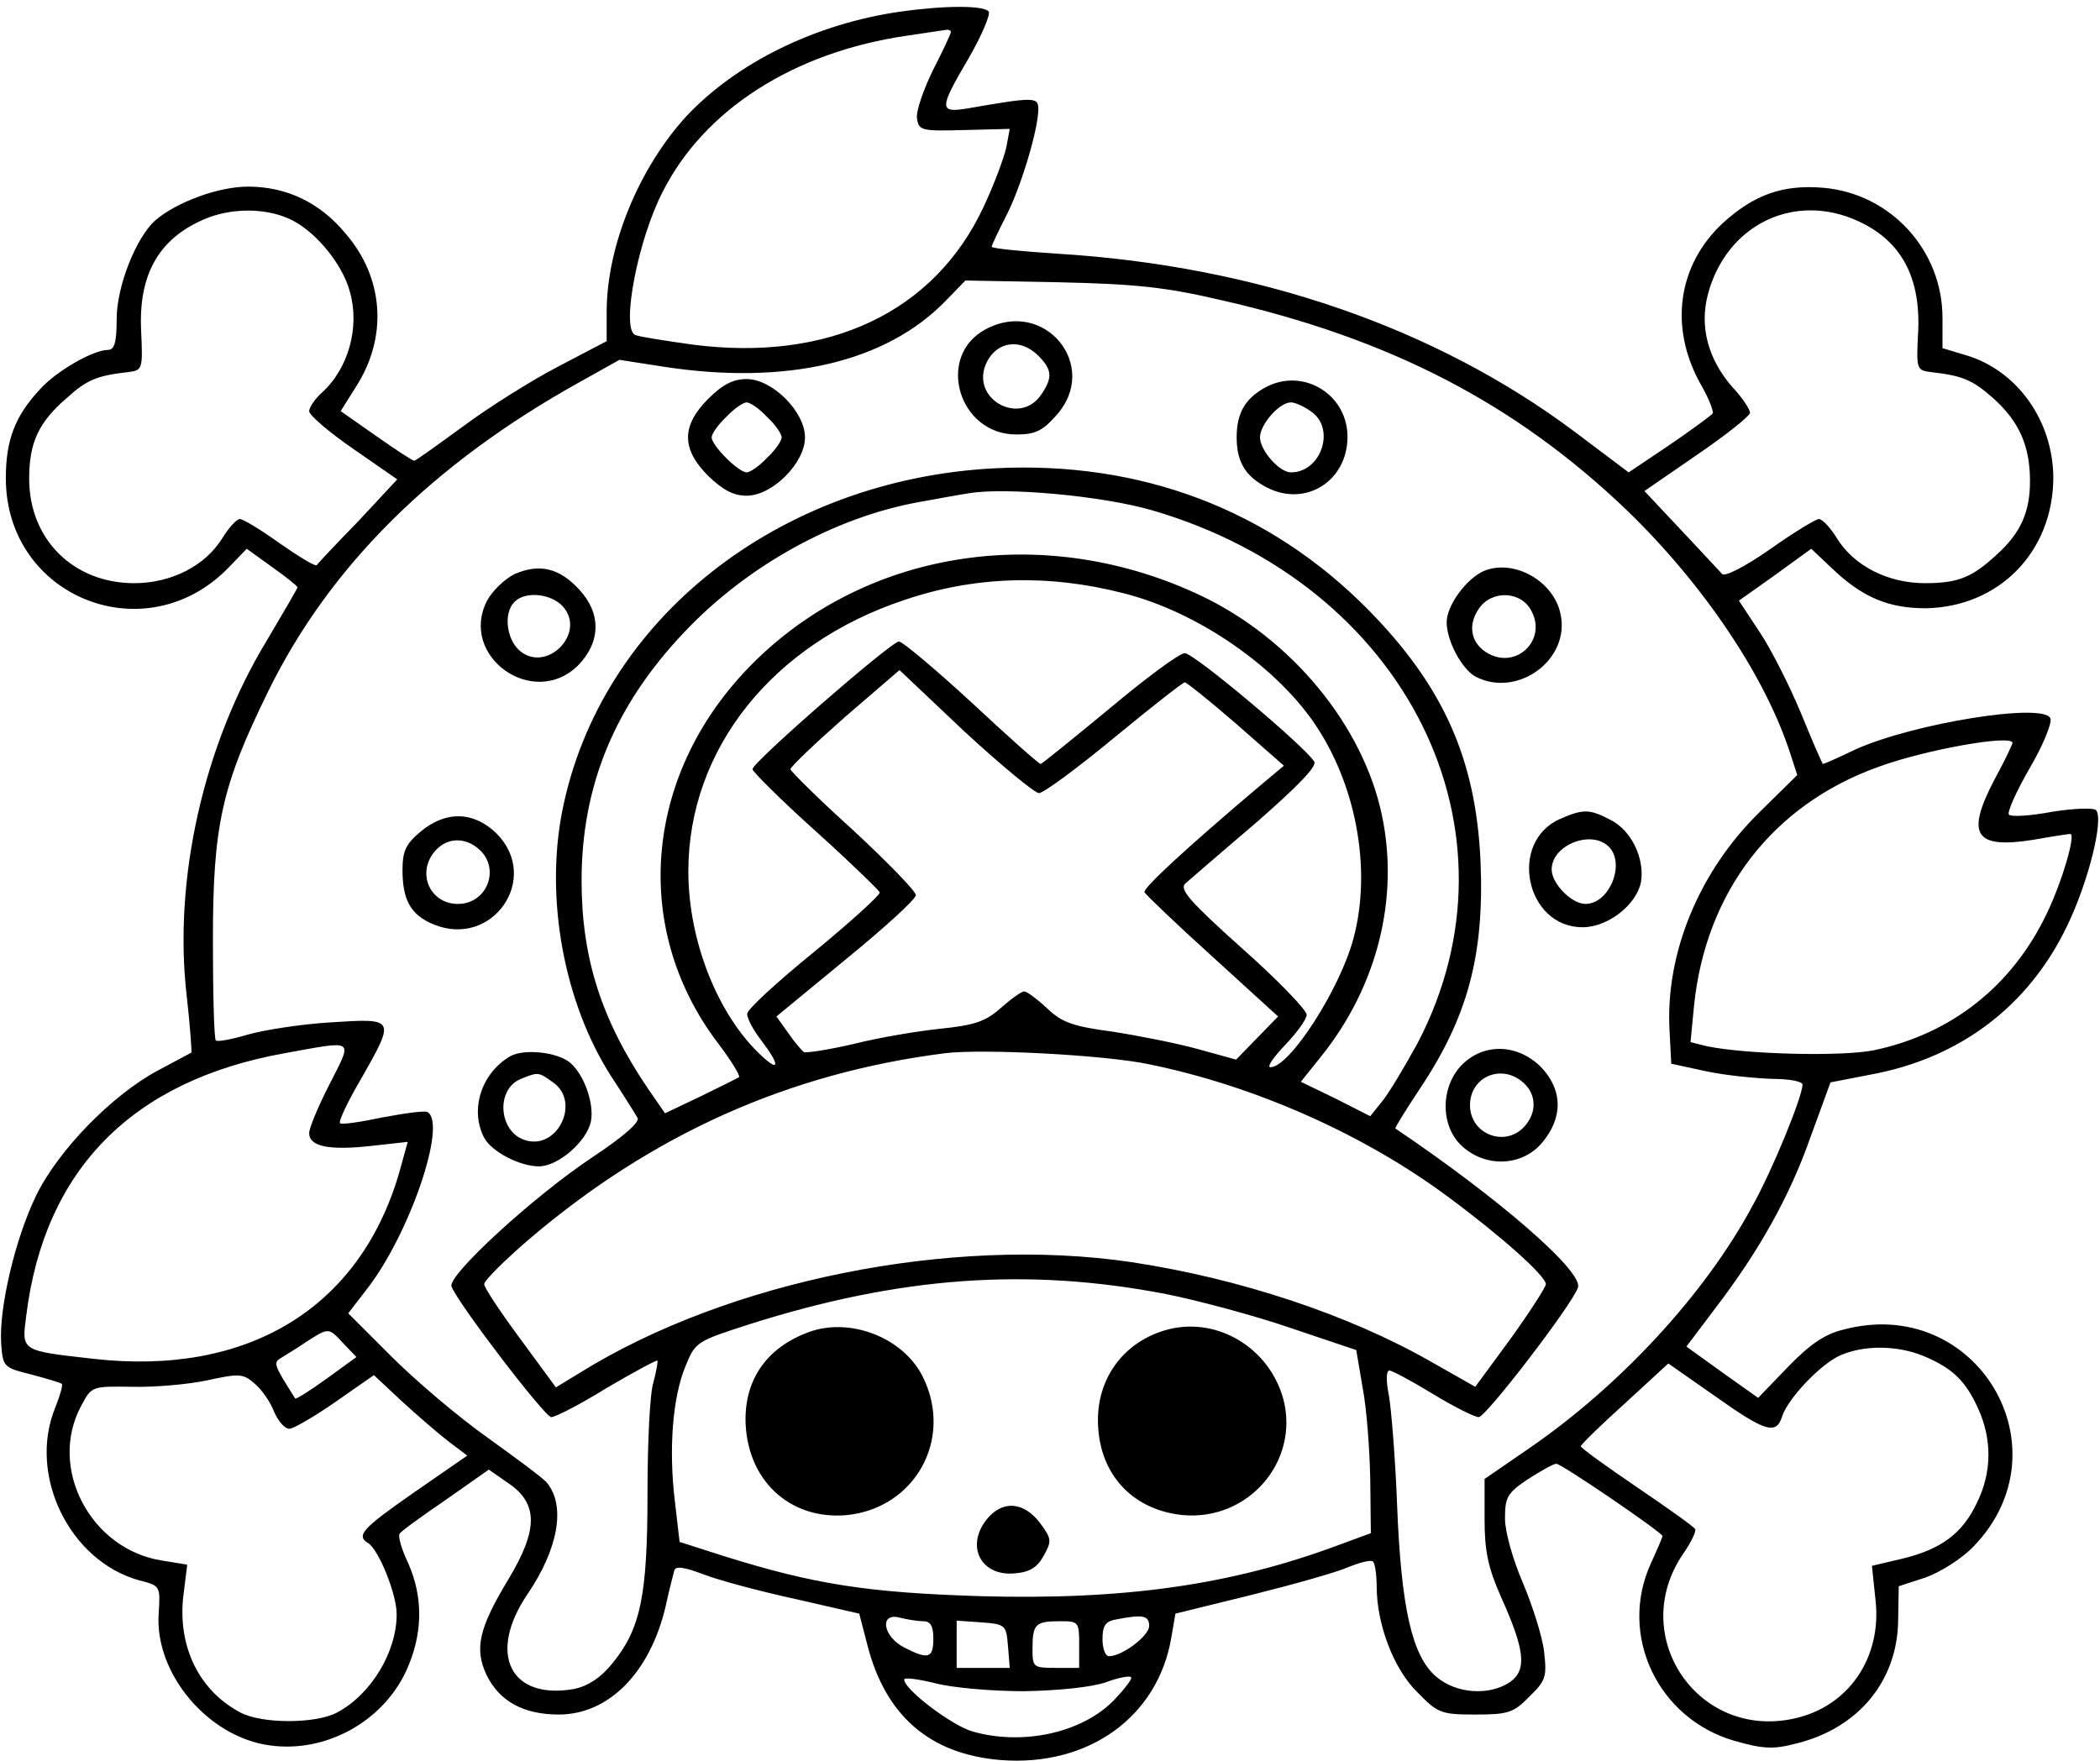 <?xml version="1.0" standalone="no"?>
<!DOCTYPE svg PUBLIC "-//W3C//DTD SVG 20010904//EN"
 "http://www.w3.org/TR/2001/REC-SVG-20010904/DTD/svg10.dtd">
<svg version="1.0" xmlns="http://www.w3.org/2000/svg"
 width="360pt" height="302pt" viewBox="0 0 360 302"
 preserveAspectRatio="xMidYMid meet">

<g transform="translate(0,302) scale(0.1,-0.1)"
fill="#000000" stroke="none">
<path d="M1543 3000 c-146 -21 -281 -88 -367 -180 -81 -89 -136 -222 -136
-335 l0 -50 -84 -44 c-46 -24 -119 -70 -162 -102 -44 -32 -81 -59 -84 -59 -3
0 -32 19 -66 43 l-60 42 27 43 c54 85 47 186 -19 262 -44 53 -101 80 -167 80
-51 0 -123 -27 -159 -58 -33 -30 -66 -113 -66 -169 0 -41 -4 -53 -15 -53 -25
0 -88 -36 -116 -67 -43 -46 -59 -87 -59 -153 0 -205 242 -301 384 -151 l29 30
43 -31 c24 -17 44 -33 44 -35 0 -2 -24 -43 -53 -92 -108 -178 -160 -409 -137
-608 6 -53 9 -97 8 -98 -2 -1 -28 -15 -58 -31 -78 -42 -170 -136 -208 -214
-36 -74 -64 -193 -60 -254 3 -40 4 -41 52 -53 26 -7 50 -14 52 -16 2 -2 -3
-20 -11 -40 -48 -116 24 -264 144 -297 36 -9 36 -10 33 -57 -7 -103 85 -212
191 -226 95 -13 192 40 233 127 29 63 30 126 4 185 -11 23 -18 46 -15 51 2 4
38 30 79 58 l74 52 33 -23 c52 -35 52 -80 0 -166 -50 -83 -58 -118 -37 -163
22 -45 63 -68 124 -68 85 0 156 71 183 185 6 28 13 55 15 62 2 8 17 6 51 -7
26 -10 97 -29 157 -42 l109 -25 14 -54 c31 -121 107 -187 228 -197 151 -12
270 74 293 210 l7 41 130 32 c72 18 147 39 167 48 20 8 39 13 42 9 3 -3 6 -22
6 -42 0 -65 29 -142 70 -182 35 -36 41 -38 100 -38 55 0 65 3 92 31 28 27 30
34 25 77 -3 26 -20 79 -36 117 -17 39 -31 88 -31 111 0 37 4 44 40 68 22 14
43 26 48 26 9 0 182 -118 182 -124 0 -2 -9 -23 -20 -47 -56 -123 12 -266 143
-304 49 -14 67 -15 105 -5 108 26 175 108 176 212 l1 58 46 15 c25 9 62 32 82
53 163 168 5 433 -223 372 -33 -8 -58 -26 -95 -64 l-51 -53 -62 44 -61 44 49
65 c75 98 128 192 164 295 l34 93 67 13 c155 28 273 118 339 256 37 77 63 184
49 198 -4 4 -38 3 -75 -3 -37 -7 -70 -9 -74 -5 -4 3 12 39 35 79 23 39 39 78
36 86 -10 28 -234 -8 -334 -53 -29 -14 -54 -25 -56 -25 -1 0 -18 39 -38 88
-20 48 -52 111 -71 139 l-35 53 62 44 62 45 35 -33 c52 -50 97 -69 161 -69
126 2 219 97 219 225 -1 97 -62 183 -150 209 l-40 12 0 52 c0 116 -89 213
-204 223 -70 6 -119 -12 -172 -60 -78 -72 -93 -179 -39 -276 14 -24 23 -47 21
-51 -2 -3 -36 -28 -74 -54 l-70 -47 -93 70 c-238 178 -544 284 -886 305 -62 4
-113 9 -113 12 0 2 11 26 25 53 26 51 55 149 55 183 0 21 -7 21 -122 1 -49 -8
-48 0 3 87 22 38 37 74 34 79 -7 11 -75 11 -152 0z m87 -35 c0 -3 -14 -33 -31
-66 -16 -33 -29 -70 -27 -82 3 -21 8 -22 81 -20 l78 2 -6 -32 c-4 -18 -21 -64
-39 -102 -84 -180 -265 -266 -498 -236 -50 7 -95 14 -100 17 -23 14 6 164 48
245 71 141 225 240 420 268 32 5 62 9 67 10 4 0 7 -1 7 -4z m-1137 -319 c44
-18 94 -77 107 -127 17 -61 -3 -132 -49 -173 -12 -11 -21 -25 -21 -31 0 -7 34
-36 76 -65 l75 -52 -67 -72 c-38 -39 -70 -73 -71 -75 -2 -3 -30 14 -63 37 -32
23 -63 42 -69 42 -5 0 -19 -15 -30 -33 -29 -47 -87 -77 -151 -77 -104 0 -180
75 -180 179 0 62 16 97 65 139 34 31 52 38 105 44 24 3 25 5 22 69 -5 97 29
159 108 193 44 19 101 20 143 2z m2692 -5 c75 -34 109 -98 103 -195 -3 -59 -2
-61 22 -64 53 -6 71 -13 106 -44 45 -40 64 -82 64 -143 0 -53 -16 -89 -57
-126 -42 -39 -66 -49 -123 -49 -64 0 -122 30 -151 77 -11 18 -25 33 -31 33 -5
0 -43 -23 -84 -52 -43 -30 -78 -48 -82 -42 -5 5 -36 39 -71 76 l-62 66 90 62
c50 34 91 67 91 72 0 6 -13 26 -30 44 -42 48 -57 104 -42 160 32 119 148 175
257 125z m-1090 -136 c289 -66 503 -177 695 -361 130 -126 236 -283 279 -416
l12 -37 -65 -64 c-103 -101 -161 -241 -154 -373 l3 -58 60 -13 c33 -7 84 -12
113 -13 28 0 52 -4 52 -10 0 -20 -52 -148 -87 -210 -81 -150 -225 -305 -378
-411 l-80 -55 0 -69 c0 -55 6 -83 28 -133 41 -91 45 -125 16 -146 -35 -24 -92
-21 -127 9 -41 35 -60 116 -67 295 -3 80 -10 164 -14 187 -5 25 -5 43 1 43 4
0 38 -18 74 -40 36 -22 72 -40 79 -40 12 0 159 191 170 222 10 27 -135 153
-313 273 -1 1 18 32 42 68 82 123 111 229 104 391 -8 175 -64 300 -193 431
-169 171 -389 255 -640 242 -371 -19 -676 -260 -741 -587 -30 -151 3 -330 84
-456 21 -32 41 -64 45 -71 4 -7 -24 -32 -77 -67 -102 -68 -249 -203 -242 -222
11 -29 160 -224 171 -224 7 0 50 22 95 50 46 27 85 48 87 47 1 -2 -2 -19 -7
-38 -6 -18 -10 -104 -10 -190 0 -176 -12 -232 -60 -291 -20 -25 -42 -39 -65
-44 -110 -20 -150 60 -81 162 53 78 66 151 34 191 -5 7 -51 41 -101 77 -51 36
-125 99 -166 140 l-74 74 30 39 c74 93 140 286 106 306 -5 3 -39 -2 -77 -9
-38 -8 -71 -13 -73 -10 -3 3 13 37 36 76 59 104 59 104 -51 97 -51 -3 -115
-13 -143 -21 -27 -8 -52 -13 -55 -10 -3 3 -5 81 -5 172 0 197 15 264 95 427
105 214 282 390 534 530 l68 38 77 -12 c210 -32 380 8 482 113 l34 35 160 -3
c131 -3 182 -8 280 -31z m-120 -360 c436 -127 646 -549 455 -914 -23 -42 -50
-87 -61 -100 l-20 -25 -59 30 -60 29 36 45 c95 119 133 270 103 412 -32 153
-154 302 -309 376 -264 126 -569 82 -766 -112 -189 -186 -215 -455 -63 -655
22 -29 38 -55 36 -58 -3 -2 -33 -17 -66 -33 l-61 -29 -29 42 c-80 118 -114
224 -114 357 0 163 57 301 177 427 107 113 257 196 401 222 33 6 71 13 85 15
62 11 229 -4 315 -29z m-50 -142 c129 -32 268 -129 334 -232 68 -105 92 -247
61 -361 -23 -86 -109 -220 -142 -220 -7 0 5 17 25 38 20 21 37 44 37 52 0 8
-50 60 -111 114 -88 79 -108 101 -97 111 7 6 61 53 121 104 72 63 105 97 100
105 -16 26 -206 186 -222 186 -9 0 -67 -43 -129 -95 -63 -52 -116 -95 -118
-95 -3 0 -56 47 -118 105 -63 58 -119 105 -125 105 -13 0 -251 -207 -251 -219
0 -4 48 -52 108 -106 59 -53 108 -101 110 -105 2 -4 -49 -50 -112 -102 -63
-51 -115 -99 -115 -106 -1 -7 10 -28 24 -46 32 -42 32 -56 0 -26 -75 70 -125
197 -125 316 0 209 144 390 370 465 120 41 246 45 375 12z m-144 -343 c8 0 66
43 129 95 63 52 118 95 121 95 3 0 43 -32 88 -71 l82 -72 -43 -36 c-124 -105
-199 -174 -196 -181 2 -4 54 -54 116 -110 l113 -103 -36 -37 -36 -37 -65 18
c-36 10 -102 23 -147 30 -68 9 -87 16 -112 40 -17 16 -35 29 -39 29 -5 0 -23
-13 -41 -29 -26 -23 -45 -29 -103 -35 -38 -4 -105 -15 -148 -26 -43 -10 -82
-16 -86 -14 -4 3 -16 17 -27 33 l-20 28 119 98 c66 54 120 103 120 110 0 7
-48 56 -107 111 -60 54 -108 102 -108 105 0 4 42 44 93 89 l94 81 112 -106
c63 -58 120 -105 127 -105z m1669 86 c0 -2 -13 -30 -30 -61 -51 -97 -35 -121
66 -105 33 6 61 10 63 10 10 0 -14 -82 -40 -136 -59 -124 -163 -207 -297 -235
-55 -11 -219 -7 -286 7 l-28 7 6 62 c20 196 135 345 316 410 82 30 230 56 230
41z m-2885 -585 c-19 -37 -35 -75 -35 -84 0 -23 34 -30 106 -22 l63 7 -15 -54
c-68 -232 -260 -348 -524 -318 -125 14 -123 13 -115 74 31 250 181 403 443
450 122 22 117 26 77 -53z m1405 34 c181 -37 368 -120 512 -227 92 -68 168
-136 168 -150 0 -5 -27 -47 -60 -93 l-61 -83 -74 42 c-143 82 -331 144 -517
172 -307 45 -690 -32 -944 -190 l-41 -25 -61 83 c-34 46 -62 88 -62 94 0 6 35
41 77 77 211 180 445 285 713 319 64 8 275 -3 350 -19z m29 -394 c55 -11 152
-37 213 -58 l113 -38 11 -65 c7 -36 12 -106 13 -157 l1 -92 -57 -21 c-183 -68
-366 -94 -613 -87 -192 6 -284 20 -440 69 l-75 24 -8 69 c-11 90 -4 179 18
232 17 42 19 43 109 72 258 82 477 98 715 52z m-1410 -85 l22 -23 -51 -37
c-29 -21 -53 -36 -54 -34 -36 57 -38 61 -25 69 8 5 28 17 44 28 39 25 38 25
64 -3z m2708 -21 c50 -21 72 -42 94 -90 24 -53 24 -109 -2 -162 -25 -53 -62
-80 -129 -96 l-51 -12 6 -57 c12 -100 -46 -185 -140 -205 -165 -36 -285 142
-190 282 14 20 23 39 21 43 -2 4 -47 36 -100 72 -53 36 -96 67 -96 70 0 3 34
36 75 73 l75 69 80 -56 c86 -61 105 -67 115 -35 10 31 66 90 100 105 41 18 98
17 142 -1z m-2827 -96 c7 -16 18 -29 26 -29 7 0 43 21 79 46 l66 46 47 -44
c26 -24 62 -55 80 -69 l33 -25 -91 -63 c-89 -62 -100 -74 -79 -87 18 -11 49
-87 49 -122 0 -65 -44 -138 -103 -169 -37 -19 -127 -19 -164 0 -71 37 -108
112 -99 198 l7 56 -43 7 c-123 19 -196 159 -139 265 18 34 18 34 87 33 38 -1
96 4 129 11 55 12 62 12 82 -6 12 -10 27 -32 33 -48z m1113 -359 c12 0 17 -8
17 -30 0 -34 -9 -36 -50 -15 -37 19 -43 61 -7 51 12 -3 30 -6 40 -6z m387 -8
c0 -17 -46 -52 -69 -52 -6 0 -11 13 -11 29 0 23 5 31 23 34 46 9 57 7 57 -11z
m-242 -35 l3 -37 -45 0 -46 0 0 41 0 40 43 -3 c41 -3 42 -5 45 -41z m122 3 l0
-40 -40 0 c-39 0 -40 1 -40 33 0 42 5 47 47 47 32 0 33 -1 33 -40z m-95 -80
c60 1 116 7 140 15 21 8 41 12 44 9 3 -2 -11 -20 -29 -39 -54 -56 -156 -79
-243 -54 -35 10 -117 72 -117 89 0 4 23 1 52 -6 29 -8 98 -14 153 -14z"/>
<path d="M1689 2455 c-85 -46 -46 -180 53 -180 33 0 45 6 69 33 76 85 -21 202
-122 147z m91 -45 c24 -24 25 -38 4 -68 -36 -51 -117 -8 -95 51 16 41 59 49
91 17z"/>
<path d="M1214 2336 c-46 -46 -46 -86 0 -132 25 -24 43 -34 66 -34 44 0 100
56 100 100 0 44 -56 100 -100 100 -23 0 -41 -9 -66 -34z m101 -31 c14 -13 25
-29 25 -35 0 -6 -11 -22 -25 -35 -13 -14 -29 -25 -35 -25 -14 0 -60 46 -60 60
0 6 11 22 25 35 13 14 29 25 35 25 6 0 22 -11 35 -25z"/>
<path d="M2168 2355 c-34 -19 -48 -44 -48 -85 0 -42 15 -67 52 -86 66 -34 138
11 138 87 0 74 -78 120 -142 84z m80 -41 c42 -29 17 -104 -35 -104 -20 0 -53
38 -53 60 0 22 33 60 53 60 7 0 23 -7 35 -16z"/>
<path d="M883 2036 c-17 -8 -39 -29 -48 -46 -49 -95 79 -187 156 -111 39 40
40 89 2 130 -34 37 -68 45 -110 27z m82 -56 c41 -46 -29 -116 -75 -75 -22 20
-27 64 -8 83 19 19 63 14 83 -8z"/>
<path d="M2544 2041 c-30 -13 -64 -59 -64 -88 0 -32 26 -80 49 -93 72 -38 164
29 146 108 -12 56 -80 94 -131 73z m82 -70 c25 -49 -26 -98 -74 -72 -30 16
-37 48 -17 77 22 33 74 31 91 -5z"/>
<path d="M2675 1616 c-90 -39 -60 -186 38 -186 43 0 92 38 100 77 7 40 -16 89
-52 107 -36 19 -47 19 -86 2z m83 -48 c29 -29 1 -98 -40 -98 -24 0 -58 35 -58
59 0 42 68 69 98 39z"/>
<path d="M721 1594 c-25 -21 -31 -33 -31 -66 0 -51 14 -77 53 -93 101 -42 185
79 108 156 -39 38 -87 39 -130 3z m101 -31 c36 -33 13 -93 -37 -93 -49 0 -72
55 -38 92 20 22 51 23 75 1z"/>
<path d="M875 1209 c-50 -29 -70 -92 -45 -140 13 -24 61 -49 94 -49 33 0 82
43 89 77 6 31 -12 81 -36 101 -22 18 -78 24 -102 11z m73 -45 c48 -33 8 -117
-48 -99 -45 14 -51 87 -7 105 30 12 30 12 55 -6z"/>
<path d="M2506 1194 c-37 -38 -37 -105 0 -139 41 -38 104 -35 138 6 36 43 35
91 -3 130 -40 39 -97 41 -135 3z m106 -31 c22 -20 23 -51 1 -75 -33 -36 -93
-13 -93 37 0 49 55 72 92 38z"/>
<path d="M1387 736 c-71 -26 -109 -79 -109 -150 1 -103 75 -173 174 -164 116
12 182 129 131 235 -32 68 -124 105 -196 79z"/>
<path d="M2005 741 c-81 -20 -130 -90 -122 -174 7 -81 63 -137 145 -145 112
-10 200 92 172 199 -24 87 -111 140 -195 120z"/>
<path d="M1691 414 c-36 -46 -9 -97 48 -92 26 2 39 10 50 30 14 25 14 29 -5
55 -29 39 -66 41 -93 7z"/>
</g>
</svg>
